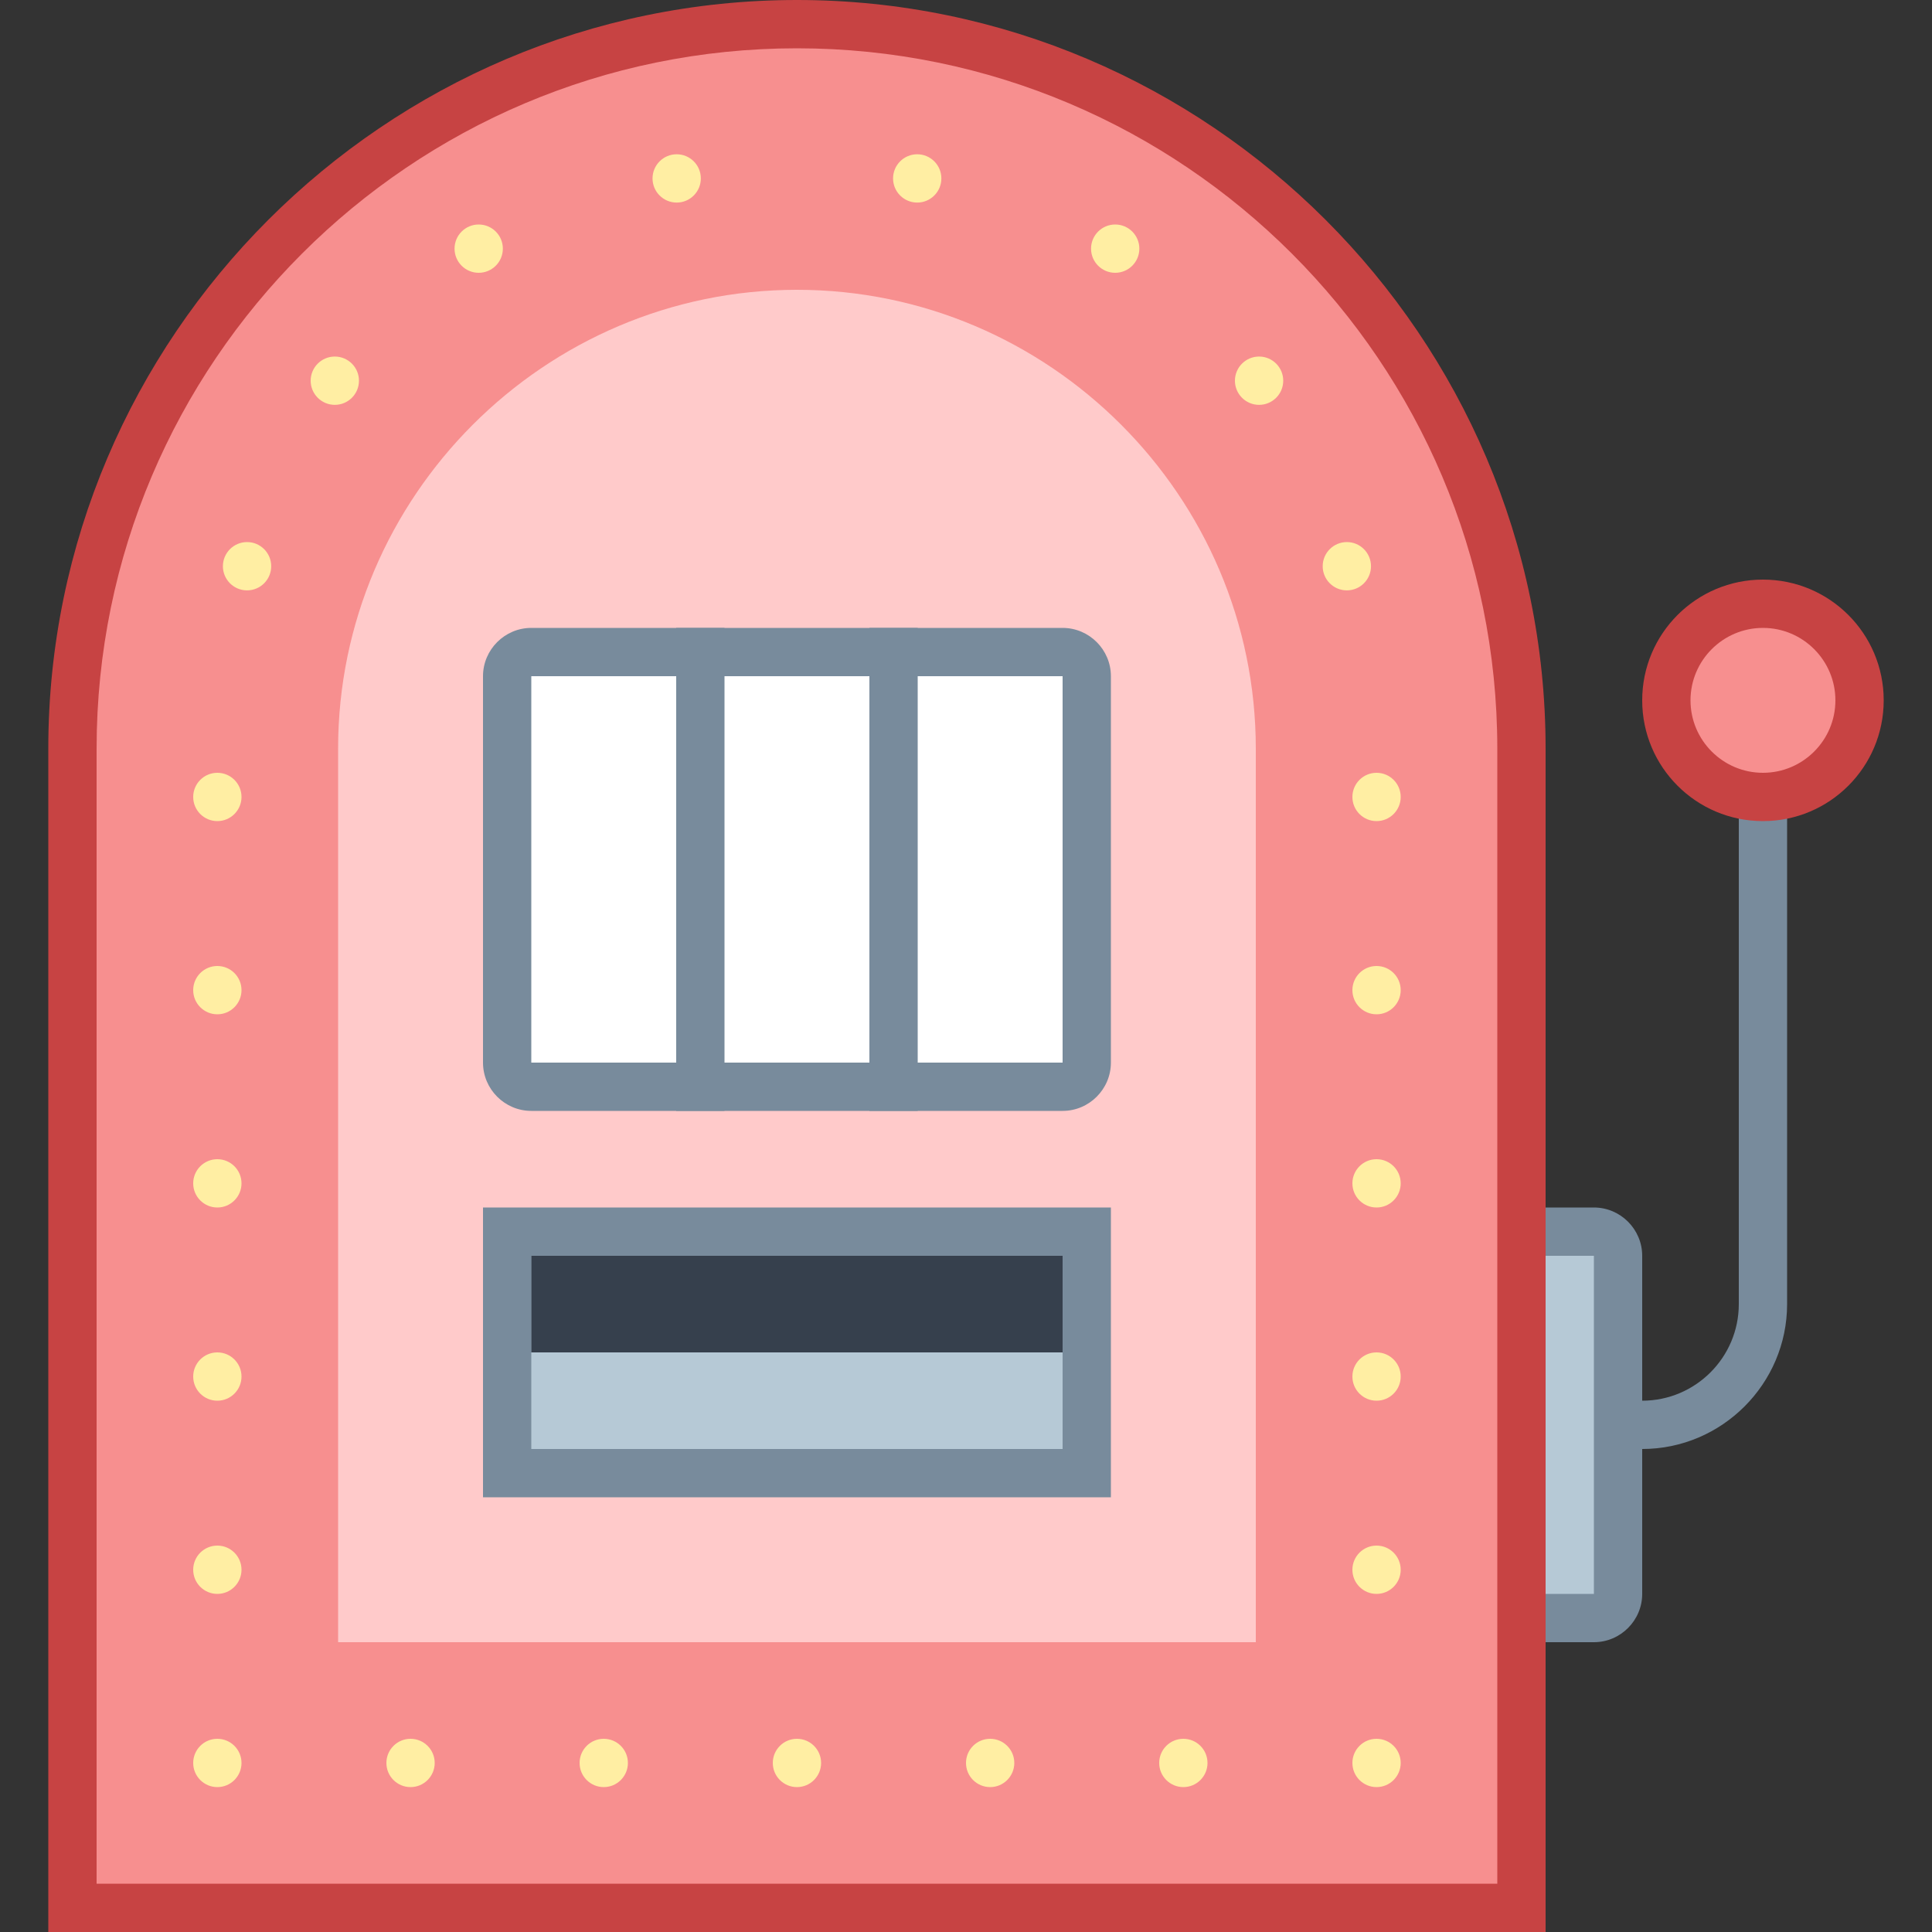 <?xml version="1.0" encoding="iso-8859-1"?>
<!-- Generator: Adobe Illustrator 19.2.0, SVG Export Plug-In . SVG Version: 6.00 Build 0)  -->
<svg version="1.1" id="Layer_1" xmlns="http://www.w3.org/2000/svg" xmlns:xlink="http://www.w3.org/1999/xlink" x="0px" y="0px"
	 viewBox="0 0 40 40" style="enable-background:new 0 0 40 40;" xml:space="preserve">
<rect x="0" y="0" width="40" height="40" fill="#333333" stroke="none"/>
<path style="fill:#788B9C;" d="M36,14v1v12c0,1.103-0.897,2-2,2h-9v-2h-1v2c0,0.55,0.45,1,1,1h9c1.65,0,3-1.35,3-3V15
	C37,14.45,36.55,14,36,14z"/>
<g>
	<path style="fill:#B6C9D6;" d="M27,33.5c-0.276,0-0.5-0.225-0.5-0.5v-7c0-0.275,0.224-0.5,0.5-0.5h6c0.276,0,0.5,0.225,0.5,0.5v7
		c0,0.275-0.224,0.5-0.5,0.5H27z"/>
	<path style="fill:#788B9C;" d="M33,26v7h-6v-7H33 M33,25h-6c-0.55,0-1,0.45-1,1v7c0,0.55,0.45,1,1,1h6c0.55,0,1-0.45,1-1v-7
		C34,25.45,33.55,25,33,25L33,25z"/>
</g>
<g>
	<path style="fill:#F78F8F;" d="M1.5,39.5v-24c0-8.271,6.729-15,15-15s15,6.729,15,15v24H1.5z"/>
	<g>
		<path style="fill:#C74343;" d="M16.5,1C24.495,1,31,7.505,31,15.5V39H2V15.5C2,7.505,8.505,1,16.5,1 M16.5,0L16.5,0
			C7.975,0,1,6.975,1,15.5V40h31V15.5C32,6.975,25.025,0,16.5,0L16.5,0z"/>
	</g>
</g>
<g>
	<path style="fill:#FFCACA;" d="M26,34H7V15.5C7,10.275,11.275,6,16.5,6h0c5.225,0,9.5,4.275,9.5,9.5V34z"/>
</g>
<g>
	<rect x="10.5" y="25.5" style="fill:#B6C9D6;" width="12" height="5"/>
	<g>
		<path style="fill:#788B9C;" d="M22,26v4H11v-4H22 M23,25H10v6h13V25L23,25z"/>
	</g>
</g>
<rect x="11" y="26" style="fill:#36404D;" width="11" height="2"/>
<g>
	<circle style="fill:#F78F8F;" cx="36.5" cy="14.5" r="2"/>
	<g>
		<path style="fill:#C74343;" d="M36.5,13c0.827,0,1.5,0.673,1.5,1.5S37.327,16,36.5,16S35,15.327,35,14.5S35.673,13,36.5,13
			 M36.5,12c-1.381,0-2.5,1.119-2.5,2.5s1.119,2.5,2.5,2.5s2.5-1.119,2.5-2.5S37.881,12,36.5,12L36.5,12z"/>
	</g>
</g>
<g>
	<path style="fill:#FFFFFF;" d="M11,22.5c-0.276,0-0.5-0.225-0.5-0.5v-8c0-0.275,0.224-0.5,0.5-0.5h11c0.276,0,0.5,0.225,0.5,0.5v8
		c0,0.275-0.224,0.5-0.5,0.5H11z"/>
	<g>
		<path style="fill:#788B9C;" d="M22,14v8H11v-8H22 M22,13H11c-0.55,0-1,0.45-1,1v8c0,0.55,0.45,1,1,1h11c0.55,0,1-0.45,1-1v-8
			C23,13.45,22.55,13,22,13L22,13z"/>
	</g>
</g>
<rect x="14" y="13" style="fill:#788B9C;" width="1" height="10"/>
<rect x="18" y="13" style="fill:#788B9C;" width="1" height="10"/>
<circle style="fill:#FFEEA3;" cx="4.5" cy="36.5" r="0.5"/>
<circle style="fill:#FFEEA3;" cx="28.5" cy="36.5" r="0.5"/>
<circle style="fill:#FFEEA3;" cx="24.5" cy="36.5" r="0.5"/>
<circle style="fill:#FFEEA3;" cx="20.5" cy="36.5" r="0.5"/>
<circle style="fill:#FFEEA3;" cx="12.5" cy="36.5" r="0.5"/>
<circle style="fill:#FFEEA3;" cx="16.5" cy="36.5" r="0.5"/>
<circle style="fill:#FFEEA3;" cx="8.5" cy="36.5" r="0.5"/>
<circle style="fill:#FFEEA3;" cx="4.5" cy="32.5" r="0.5"/>
<circle style="fill:#FFEEA3;" cx="4.5" cy="28.5" r="0.5"/>
<circle style="fill:#FFEEA3;" cx="4.5" cy="24.5" r="0.5"/>
<circle style="fill:#FFEEA3;" cx="4.5" cy="20.5" r="0.5"/>
<circle style="fill:#FFEEA3;" cx="28.5" cy="32.5" r="0.5"/>
<circle style="fill:#FFEEA3;" cx="28.5" cy="28.5" r="0.5"/>
<circle style="fill:#FFEEA3;" cx="28.5" cy="24.5" r="0.5"/>
<g>
	<circle style="fill:#FFEEA3;" cx="18.99" cy="3.694" r="0.5"/>
	<circle style="fill:#FFEEA3;" cx="23.089" cy="5.148" r="0.5"/>
	<circle style="fill:#FFEEA3;" cx="26.068" cy="7.882" r="0.5"/>
	<circle style="fill:#FFEEA3;" cx="27.885" cy="11.723" r="0.5"/>
	<circle style="fill:#FFEEA3;" cx="28.5" cy="16.5" r="0.5"/>
</g>
<g>
	<circle style="fill:#FFEEA3;" cx="14.01" cy="3.694" r="0.5"/>
	<circle style="fill:#FFEEA3;" cx="9.911" cy="5.148" r="0.5"/>
	<circle style="fill:#FFEEA3;" cx="6.932" cy="7.882" r="0.5"/>
	<circle style="fill:#FFEEA3;" cx="5.115" cy="11.723" r="0.5"/>
	<circle style="fill:#FFEEA3;" cx="4.5" cy="16.5" r="0.5"/>
</g>
<circle style="fill:#FFEEA3;" cx="28.5" cy="20.5" r="0.5"/>
</svg>
